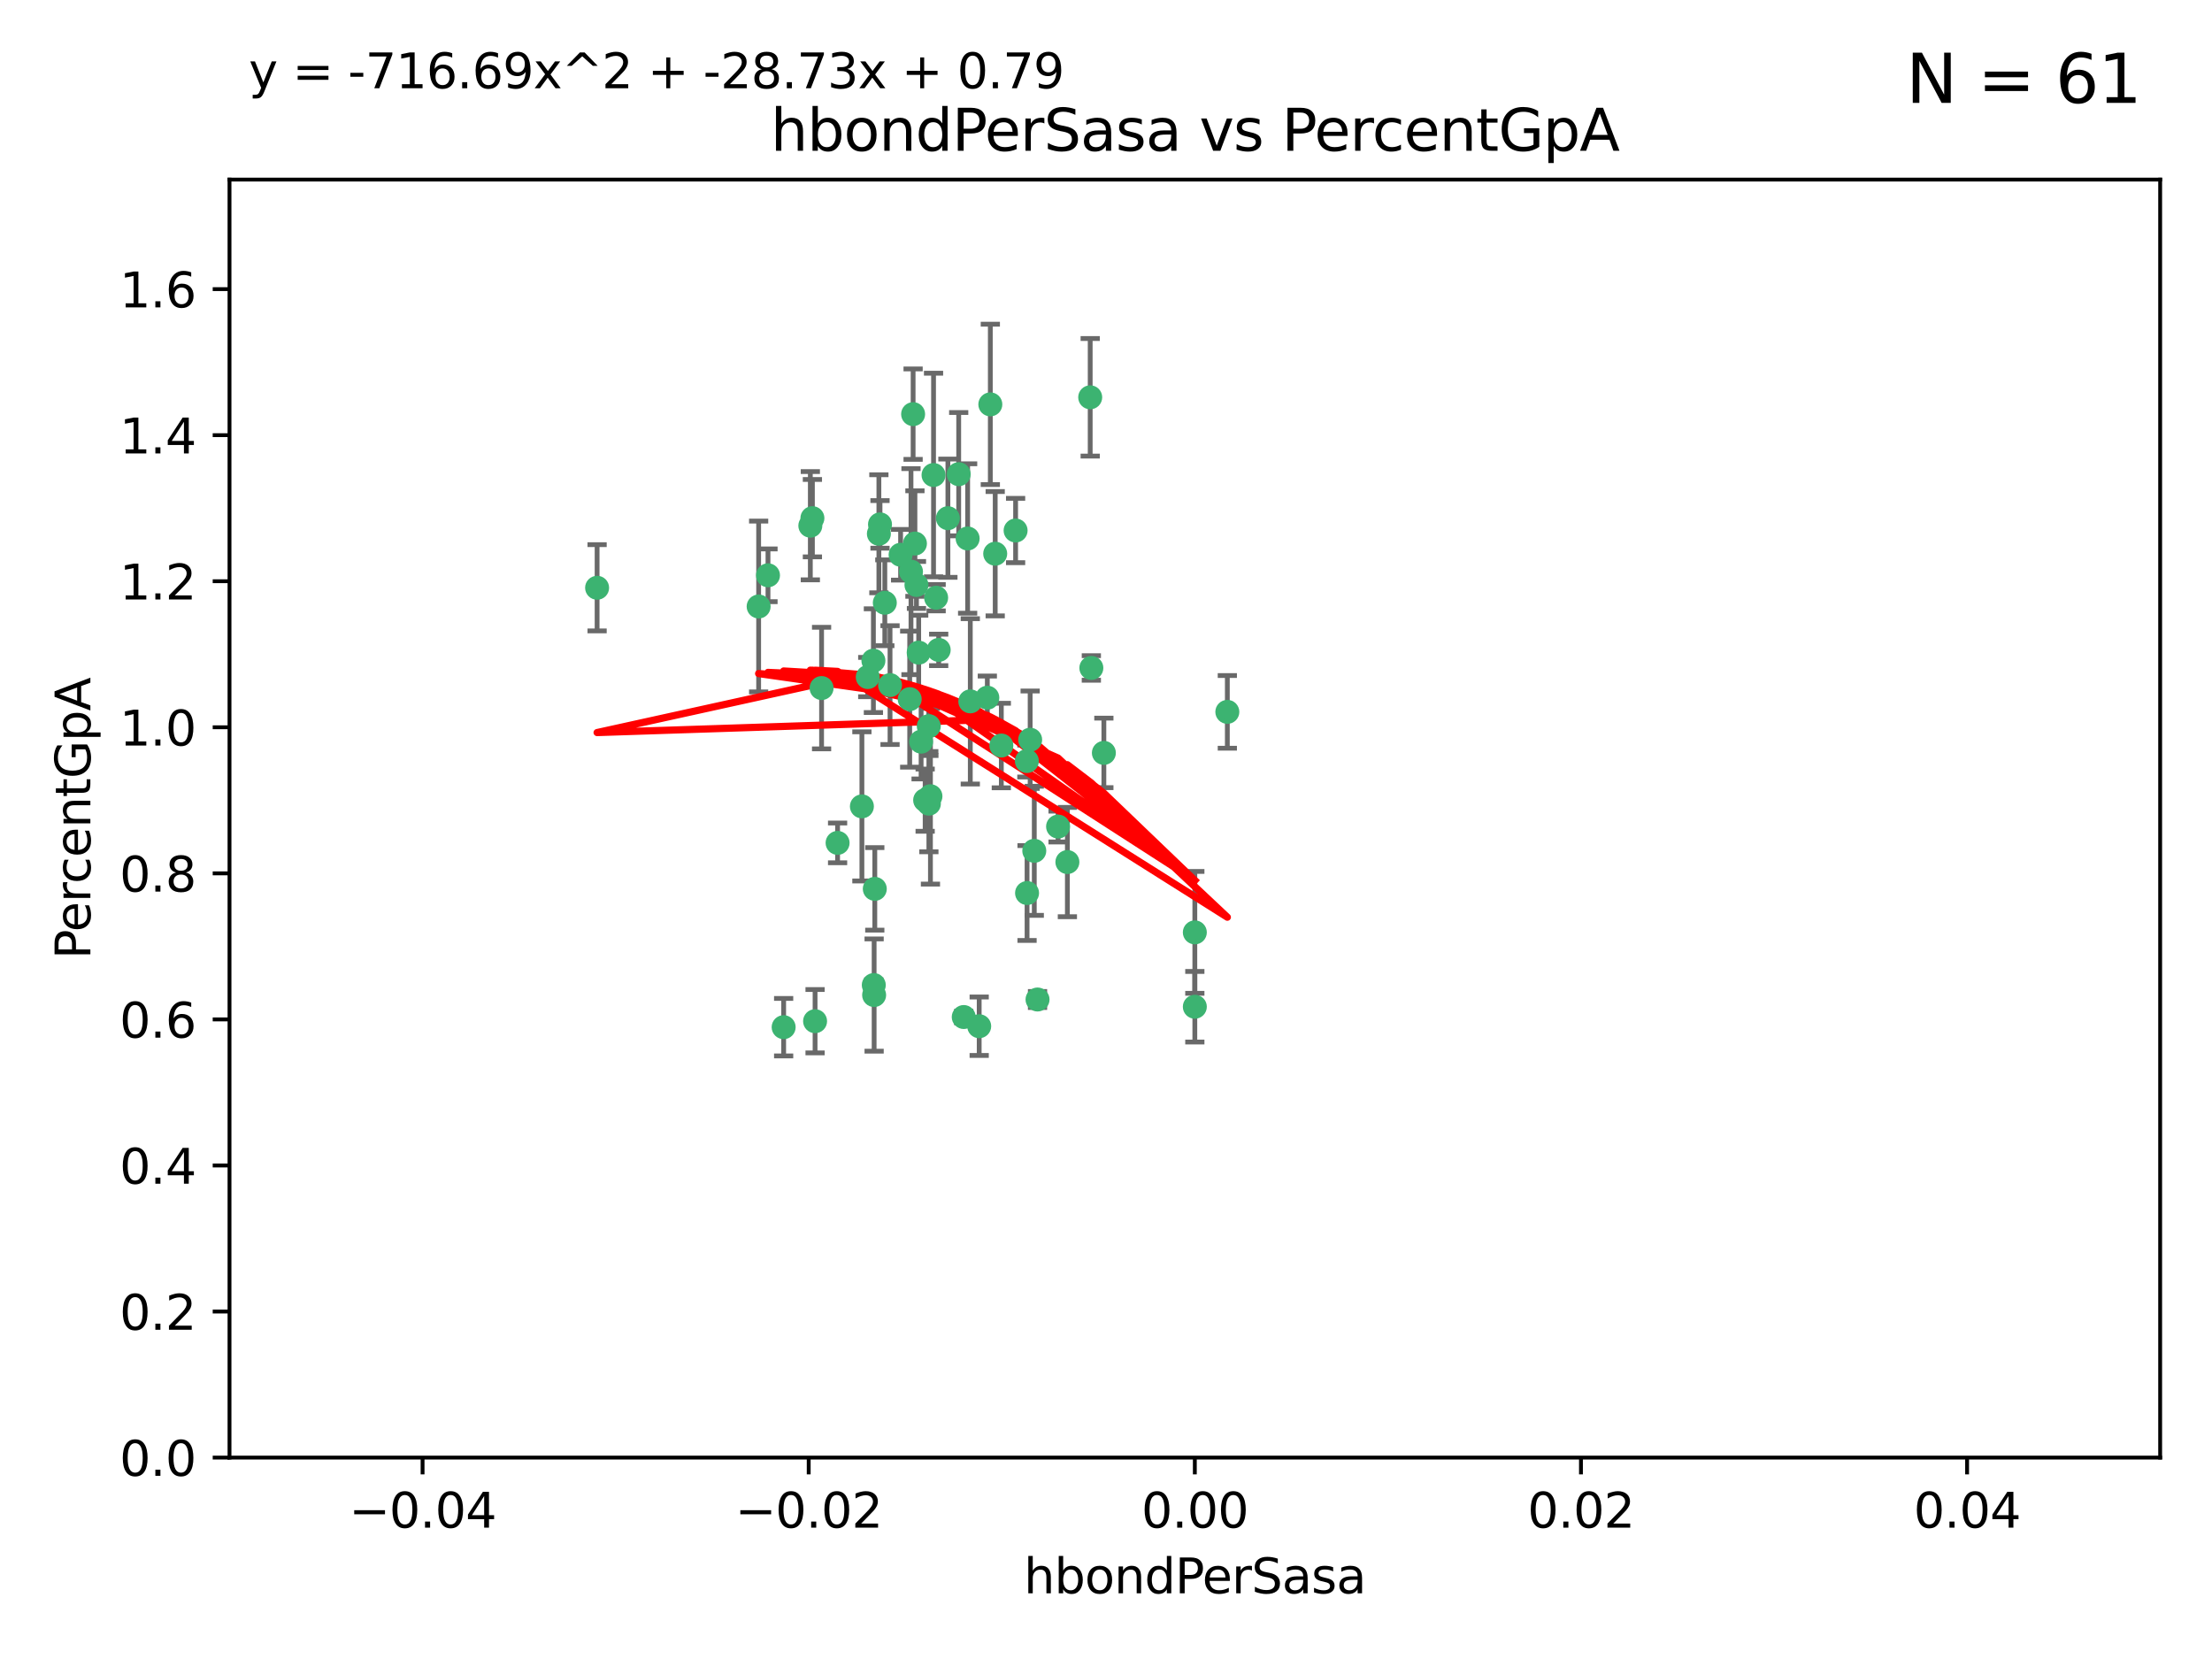 <?xml version="1.0" encoding="utf-8" standalone="no"?>
<!DOCTYPE svg PUBLIC "-//W3C//DTD SVG 1.1//EN"
  "http://www.w3.org/Graphics/SVG/1.1/DTD/svg11.dtd">
<svg xmlns:xlink="http://www.w3.org/1999/xlink" width="460.8pt" height="345.6pt" viewBox="0 0 460.8 345.6" xmlns="http://www.w3.org/2000/svg" version="1.1">
 <defs>
  <style type="text/css">*{stroke-linejoin: round; stroke-linecap: butt}</style>
 </defs>
 <g id="figure_1">
  <g id="patch_1">
   <path d="M 0 345.6 
L 460.8 345.6 
L 460.8 0 
L 0 0 
z
" style="fill: #ffffff"/>
  </g>
  <g id="axes_1">
   <g id="patch_2">
    <path d="M 47.81 303.64 
L 450 303.64 
L 450 37.411 
L 47.81 37.411 
z
" style="fill: #ffffff"/>
   </g>
   <g id="PathCollection_1">
    <defs>
     <path id="mcc46fd36fa" d="M 0 1.118 
C 0.297 1.118 0.581 1 0.791 0.791 
C 1 0.581 1.118 0.297 1.118 0 
C 1.118 -0.297 1 -0.581 0.791 -0.791 
C 0.581 -1 0.297 -1.118 0 -1.118 
C -0.297 -1.118 -0.581 -1 -0.791 -0.791 
C -1 -0.581 -1.118 -0.297 -1.118 0 
C -1.118 0.297 -1 0.581 -0.791 0.791 
C -0.581 1 -0.297 1.118 0 1.118 
z
" style="stroke: #3cb371"/>
    </defs>
    <g clip-path="url(#pcadcd0f31a)">
     <use xlink:href="#mcc46fd36fa" x="187.612" y="115.568" style="fill: #3cb371; stroke: #3cb371"/>
     <use xlink:href="#mcc46fd36fa" x="190.597" y="113.232" style="fill: #3cb371; stroke: #3cb371"/>
     <use xlink:href="#mcc46fd36fa" x="169.238" y="107.943" style="fill: #3cb371; stroke: #3cb371"/>
     <use xlink:href="#mcc46fd36fa" x="199.715" y="98.781" style="fill: #3cb371; stroke: #3cb371"/>
     <use xlink:href="#mcc46fd36fa" x="158.039" y="126.342" style="fill: #3cb371; stroke: #3cb371"/>
     <use xlink:href="#mcc46fd36fa" x="189.776" y="119.082" style="fill: #3cb371; stroke: #3cb371"/>
     <use xlink:href="#mcc46fd36fa" x="171.15" y="143.336" style="fill: #3cb371; stroke: #3cb371"/>
     <use xlink:href="#mcc46fd36fa" x="193.483" y="151.274" style="fill: #3cb371; stroke: #3cb371"/>
     <use xlink:href="#mcc46fd36fa" x="168.808" y="109.513" style="fill: #3cb371; stroke: #3cb371"/>
     <use xlink:href="#mcc46fd36fa" x="180.768" y="141.043" style="fill: #3cb371; stroke: #3cb371"/>
     <use xlink:href="#mcc46fd36fa" x="192.726" y="166.685" style="fill: #3cb371; stroke: #3cb371"/>
     <use xlink:href="#mcc46fd36fa" x="195.014" y="124.513" style="fill: #3cb371; stroke: #3cb371"/>
     <use xlink:href="#mcc46fd36fa" x="195.547" y="135.386" style="fill: #3cb371; stroke: #3cb371"/>
     <use xlink:href="#mcc46fd36fa" x="194.474" y="98.955" style="fill: #3cb371; stroke: #3cb371"/>
     <use xlink:href="#mcc46fd36fa" x="181.946" y="137.629" style="fill: #3cb371; stroke: #3cb371"/>
     <use xlink:href="#mcc46fd36fa" x="200.765" y="211.864" style="fill: #3cb371; stroke: #3cb371"/>
     <use xlink:href="#mcc46fd36fa" x="197.466" y="107.949" style="fill: #3cb371; stroke: #3cb371"/>
     <use xlink:href="#mcc46fd36fa" x="193.503" y="167.417" style="fill: #3cb371; stroke: #3cb371"/>
     <use xlink:href="#mcc46fd36fa" x="190.916" y="121.859" style="fill: #3cb371; stroke: #3cb371"/>
     <use xlink:href="#mcc46fd36fa" x="190.218" y="86.272" style="fill: #3cb371; stroke: #3cb371"/>
     <use xlink:href="#mcc46fd36fa" x="179.549" y="167.984" style="fill: #3cb371; stroke: #3cb371"/>
     <use xlink:href="#mcc46fd36fa" x="124.387" y="122.444" style="fill: #3cb371; stroke: #3cb371"/>
     <use xlink:href="#mcc46fd36fa" x="207.319" y="115.347" style="fill: #3cb371; stroke: #3cb371"/>
     <use xlink:href="#mcc46fd36fa" x="211.569" y="110.514" style="fill: #3cb371; stroke: #3cb371"/>
     <use xlink:href="#mcc46fd36fa" x="183.322" y="109.239" style="fill: #3cb371; stroke: #3cb371"/>
     <use xlink:href="#mcc46fd36fa" x="193.829" y="165.873" style="fill: #3cb371; stroke: #3cb371"/>
     <use xlink:href="#mcc46fd36fa" x="216.137" y="208.215" style="fill: #3cb371; stroke: #3cb371"/>
     <use xlink:href="#mcc46fd36fa" x="205.678" y="145.341" style="fill: #3cb371; stroke: #3cb371"/>
     <use xlink:href="#mcc46fd36fa" x="163.249" y="213.979" style="fill: #3cb371; stroke: #3cb371"/>
     <use xlink:href="#mcc46fd36fa" x="182.097" y="207.286" style="fill: #3cb371; stroke: #3cb371"/>
     <use xlink:href="#mcc46fd36fa" x="184.323" y="125.569" style="fill: #3cb371; stroke: #3cb371"/>
     <use xlink:href="#mcc46fd36fa" x="214.6" y="154.097" style="fill: #3cb371; stroke: #3cb371"/>
     <use xlink:href="#mcc46fd36fa" x="183.087" y="111.192" style="fill: #3cb371; stroke: #3cb371"/>
     <use xlink:href="#mcc46fd36fa" x="159.987" y="119.843" style="fill: #3cb371; stroke: #3cb371"/>
     <use xlink:href="#mcc46fd36fa" x="185.411" y="142.72" style="fill: #3cb371; stroke: #3cb371"/>
     <use xlink:href="#mcc46fd36fa" x="213.917" y="158.542" style="fill: #3cb371; stroke: #3cb371"/>
     <use xlink:href="#mcc46fd36fa" x="189.509" y="145.644" style="fill: #3cb371; stroke: #3cb371"/>
     <use xlink:href="#mcc46fd36fa" x="191.884" y="154.498" style="fill: #3cb371; stroke: #3cb371"/>
     <use xlink:href="#mcc46fd36fa" x="203.984" y="213.781" style="fill: #3cb371; stroke: #3cb371"/>
     <use xlink:href="#mcc46fd36fa" x="227.109" y="82.766" style="fill: #3cb371; stroke: #3cb371"/>
     <use xlink:href="#mcc46fd36fa" x="202.13" y="146.106" style="fill: #3cb371; stroke: #3cb371"/>
     <use xlink:href="#mcc46fd36fa" x="191.381" y="135.958" style="fill: #3cb371; stroke: #3cb371"/>
     <use xlink:href="#mcc46fd36fa" x="169.795" y="212.733" style="fill: #3cb371; stroke: #3cb371"/>
     <use xlink:href="#mcc46fd36fa" x="174.485" y="175.59" style="fill: #3cb371; stroke: #3cb371"/>
     <use xlink:href="#mcc46fd36fa" x="255.676" y="148.297" style="fill: #3cb371; stroke: #3cb371"/>
     <use xlink:href="#mcc46fd36fa" x="220.417" y="172.188" style="fill: #3cb371; stroke: #3cb371"/>
     <use xlink:href="#mcc46fd36fa" x="182.026" y="205.202" style="fill: #3cb371; stroke: #3cb371"/>
     <use xlink:href="#mcc46fd36fa" x="201.576" y="112.178" style="fill: #3cb371; stroke: #3cb371"/>
     <use xlink:href="#mcc46fd36fa" x="213.955" y="186.034" style="fill: #3cb371; stroke: #3cb371"/>
     <use xlink:href="#mcc46fd36fa" x="206.303" y="84.238" style="fill: #3cb371; stroke: #3cb371"/>
     <use xlink:href="#mcc46fd36fa" x="208.594" y="155.307" style="fill: #3cb371; stroke: #3cb371"/>
     <use xlink:href="#mcc46fd36fa" x="182.236" y="185.169" style="fill: #3cb371; stroke: #3cb371"/>
     <use xlink:href="#mcc46fd36fa" x="215.459" y="177.24" style="fill: #3cb371; stroke: #3cb371"/>
     <use xlink:href="#mcc46fd36fa" x="229.956" y="156.841" style="fill: #3cb371; stroke: #3cb371"/>
     <use xlink:href="#mcc46fd36fa" x="222.356" y="179.582" style="fill: #3cb371; stroke: #3cb371"/>
     <use xlink:href="#mcc46fd36fa" x="227.348" y="139.145" style="fill: #3cb371; stroke: #3cb371"/>
     <use xlink:href="#mcc46fd36fa" x="248.905" y="209.723" style="fill: #3cb371; stroke: #3cb371"/>
     <use xlink:href="#mcc46fd36fa" x="248.905" y="194.231" style="fill: #3cb371; stroke: #3cb371"/>
    </g>
   </g>
   <g id="matplotlib.axis_1">
    <g id="xtick_1">
     <g id="line2d_1">
      <defs>
       <path id="m0960d75d8b" d="M 0 0 
L 0 3.5 
" style="stroke: #000000; stroke-width: 0.8"/>
      </defs>
      <g>
       <use xlink:href="#m0960d75d8b" x="88.029" y="303.64" style="stroke: #000000; stroke-width: 0.8"/>
      </g>
     </g>
     <g id="text_1">
      <!-- −0.04 -->
      <g transform="translate(72.706 318.238)scale(0.1 -0.1)">
       <defs>
        <path id="DejaVuSans-2212" d="M 678 2272 
L 4684 2272 
L 4684 1741 
L 678 1741 
L 678 2272 
z
" transform="scale(0.016)"/>
        <path id="DejaVuSans-30" d="M 2034 4250 
Q 1547 4250 1301 3770 
Q 1056 3291 1056 2328 
Q 1056 1369 1301 889 
Q 1547 409 2034 409 
Q 2525 409 2770 889 
Q 3016 1369 3016 2328 
Q 3016 3291 2770 3770 
Q 2525 4250 2034 4250 
z
M 2034 4750 
Q 2819 4750 3233 4129 
Q 3647 3509 3647 2328 
Q 3647 1150 3233 529 
Q 2819 -91 2034 -91 
Q 1250 -91 836 529 
Q 422 1150 422 2328 
Q 422 3509 836 4129 
Q 1250 4750 2034 4750 
z
" transform="scale(0.016)"/>
        <path id="DejaVuSans-2e" d="M 684 794 
L 1344 794 
L 1344 0 
L 684 0 
L 684 794 
z
" transform="scale(0.016)"/>
        <path id="DejaVuSans-34" d="M 2419 4116 
L 825 1625 
L 2419 1625 
L 2419 4116 
z
M 2253 4666 
L 3047 4666 
L 3047 1625 
L 3713 1625 
L 3713 1100 
L 3047 1100 
L 3047 0 
L 2419 0 
L 2419 1100 
L 313 1100 
L 313 1709 
L 2253 4666 
z
" transform="scale(0.016)"/>
       </defs>
       <use xlink:href="#DejaVuSans-2212"/>
       <use xlink:href="#DejaVuSans-30" x="83.789"/>
       <use xlink:href="#DejaVuSans-2e" x="147.412"/>
       <use xlink:href="#DejaVuSans-30" x="179.199"/>
       <use xlink:href="#DejaVuSans-34" x="242.822"/>
      </g>
     </g>
    </g>
    <g id="xtick_2">
     <g id="line2d_2">
      <g>
       <use xlink:href="#m0960d75d8b" x="168.467" y="303.64" style="stroke: #000000; stroke-width: 0.8"/>
      </g>
     </g>
     <g id="text_2">
      <!-- −0.02 -->
      <g transform="translate(153.144 318.238)scale(0.1 -0.1)">
       <defs>
        <path id="DejaVuSans-32" d="M 1228 531 
L 3431 531 
L 3431 0 
L 469 0 
L 469 531 
Q 828 903 1448 1529 
Q 2069 2156 2228 2338 
Q 2531 2678 2651 2914 
Q 2772 3150 2772 3378 
Q 2772 3750 2511 3984 
Q 2250 4219 1831 4219 
Q 1534 4219 1204 4116 
Q 875 4013 500 3803 
L 500 4441 
Q 881 4594 1212 4672 
Q 1544 4750 1819 4750 
Q 2544 4750 2975 4387 
Q 3406 4025 3406 3419 
Q 3406 3131 3298 2873 
Q 3191 2616 2906 2266 
Q 2828 2175 2409 1742 
Q 1991 1309 1228 531 
z
" transform="scale(0.016)"/>
       </defs>
       <use xlink:href="#DejaVuSans-2212"/>
       <use xlink:href="#DejaVuSans-30" x="83.789"/>
       <use xlink:href="#DejaVuSans-2e" x="147.412"/>
       <use xlink:href="#DejaVuSans-30" x="179.199"/>
       <use xlink:href="#DejaVuSans-32" x="242.822"/>
      </g>
     </g>
    </g>
    <g id="xtick_3">
     <g id="line2d_3">
      <g>
       <use xlink:href="#m0960d75d8b" x="248.905" y="303.64" style="stroke: #000000; stroke-width: 0.8"/>
      </g>
     </g>
     <g id="text_3">
      <!-- 0.00 -->
      <g transform="translate(237.772 318.238)scale(0.1 -0.1)">
       <use xlink:href="#DejaVuSans-30"/>
       <use xlink:href="#DejaVuSans-2e" x="63.623"/>
       <use xlink:href="#DejaVuSans-30" x="95.41"/>
       <use xlink:href="#DejaVuSans-30" x="159.033"/>
      </g>
     </g>
    </g>
    <g id="xtick_4">
     <g id="line2d_4">
      <g>
       <use xlink:href="#m0960d75d8b" x="329.343" y="303.64" style="stroke: #000000; stroke-width: 0.8"/>
      </g>
     </g>
     <g id="text_4">
      <!-- 0.02 -->
      <g transform="translate(318.21 318.238)scale(0.1 -0.1)">
       <use xlink:href="#DejaVuSans-30"/>
       <use xlink:href="#DejaVuSans-2e" x="63.623"/>
       <use xlink:href="#DejaVuSans-30" x="95.41"/>
       <use xlink:href="#DejaVuSans-32" x="159.033"/>
      </g>
     </g>
    </g>
    <g id="xtick_5">
     <g id="line2d_5">
      <g>
       <use xlink:href="#m0960d75d8b" x="409.781" y="303.64" style="stroke: #000000; stroke-width: 0.8"/>
      </g>
     </g>
     <g id="text_5">
      <!-- 0.04 -->
      <g transform="translate(398.648 318.238)scale(0.1 -0.1)">
       <use xlink:href="#DejaVuSans-30"/>
       <use xlink:href="#DejaVuSans-2e" x="63.623"/>
       <use xlink:href="#DejaVuSans-30" x="95.41"/>
       <use xlink:href="#DejaVuSans-34" x="159.033"/>
      </g>
     </g>
    </g>
    <g id="text_6">
     <!-- hbondPerSasa -->
     <g transform="translate(213.287 331.917)scale(0.1 -0.1)">
      <defs>
       <path id="DejaVuSans-68" d="M 3513 2113 
L 3513 0 
L 2938 0 
L 2938 2094 
Q 2938 2591 2744 2837 
Q 2550 3084 2163 3084 
Q 1697 3084 1428 2787 
Q 1159 2491 1159 1978 
L 1159 0 
L 581 0 
L 581 4863 
L 1159 4863 
L 1159 2956 
Q 1366 3272 1645 3428 
Q 1925 3584 2291 3584 
Q 2894 3584 3203 3211 
Q 3513 2838 3513 2113 
z
" transform="scale(0.016)"/>
       <path id="DejaVuSans-62" d="M 3116 1747 
Q 3116 2381 2855 2742 
Q 2594 3103 2138 3103 
Q 1681 3103 1420 2742 
Q 1159 2381 1159 1747 
Q 1159 1113 1420 752 
Q 1681 391 2138 391 
Q 2594 391 2855 752 
Q 3116 1113 3116 1747 
z
M 1159 2969 
Q 1341 3281 1617 3432 
Q 1894 3584 2278 3584 
Q 2916 3584 3314 3078 
Q 3713 2572 3713 1747 
Q 3713 922 3314 415 
Q 2916 -91 2278 -91 
Q 1894 -91 1617 61 
Q 1341 213 1159 525 
L 1159 0 
L 581 0 
L 581 4863 
L 1159 4863 
L 1159 2969 
z
" transform="scale(0.016)"/>
       <path id="DejaVuSans-6f" d="M 1959 3097 
Q 1497 3097 1228 2736 
Q 959 2375 959 1747 
Q 959 1119 1226 758 
Q 1494 397 1959 397 
Q 2419 397 2687 759 
Q 2956 1122 2956 1747 
Q 2956 2369 2687 2733 
Q 2419 3097 1959 3097 
z
M 1959 3584 
Q 2709 3584 3137 3096 
Q 3566 2609 3566 1747 
Q 3566 888 3137 398 
Q 2709 -91 1959 -91 
Q 1206 -91 779 398 
Q 353 888 353 1747 
Q 353 2609 779 3096 
Q 1206 3584 1959 3584 
z
" transform="scale(0.016)"/>
       <path id="DejaVuSans-6e" d="M 3513 2113 
L 3513 0 
L 2938 0 
L 2938 2094 
Q 2938 2591 2744 2837 
Q 2550 3084 2163 3084 
Q 1697 3084 1428 2787 
Q 1159 2491 1159 1978 
L 1159 0 
L 581 0 
L 581 3500 
L 1159 3500 
L 1159 2956 
Q 1366 3272 1645 3428 
Q 1925 3584 2291 3584 
Q 2894 3584 3203 3211 
Q 3513 2838 3513 2113 
z
" transform="scale(0.016)"/>
       <path id="DejaVuSans-64" d="M 2906 2969 
L 2906 4863 
L 3481 4863 
L 3481 0 
L 2906 0 
L 2906 525 
Q 2725 213 2448 61 
Q 2172 -91 1784 -91 
Q 1150 -91 751 415 
Q 353 922 353 1747 
Q 353 2572 751 3078 
Q 1150 3584 1784 3584 
Q 2172 3584 2448 3432 
Q 2725 3281 2906 2969 
z
M 947 1747 
Q 947 1113 1208 752 
Q 1469 391 1925 391 
Q 2381 391 2643 752 
Q 2906 1113 2906 1747 
Q 2906 2381 2643 2742 
Q 2381 3103 1925 3103 
Q 1469 3103 1208 2742 
Q 947 2381 947 1747 
z
" transform="scale(0.016)"/>
       <path id="DejaVuSans-50" d="M 1259 4147 
L 1259 2394 
L 2053 2394 
Q 2494 2394 2734 2622 
Q 2975 2850 2975 3272 
Q 2975 3691 2734 3919 
Q 2494 4147 2053 4147 
L 1259 4147 
z
M 628 4666 
L 2053 4666 
Q 2838 4666 3239 4311 
Q 3641 3956 3641 3272 
Q 3641 2581 3239 2228 
Q 2838 1875 2053 1875 
L 1259 1875 
L 1259 0 
L 628 0 
L 628 4666 
z
" transform="scale(0.016)"/>
       <path id="DejaVuSans-65" d="M 3597 1894 
L 3597 1613 
L 953 1613 
Q 991 1019 1311 708 
Q 1631 397 2203 397 
Q 2534 397 2845 478 
Q 3156 559 3463 722 
L 3463 178 
Q 3153 47 2828 -22 
Q 2503 -91 2169 -91 
Q 1331 -91 842 396 
Q 353 884 353 1716 
Q 353 2575 817 3079 
Q 1281 3584 2069 3584 
Q 2775 3584 3186 3129 
Q 3597 2675 3597 1894 
z
M 3022 2063 
Q 3016 2534 2758 2815 
Q 2500 3097 2075 3097 
Q 1594 3097 1305 2825 
Q 1016 2553 972 2059 
L 3022 2063 
z
" transform="scale(0.016)"/>
       <path id="DejaVuSans-72" d="M 2631 2963 
Q 2534 3019 2420 3045 
Q 2306 3072 2169 3072 
Q 1681 3072 1420 2755 
Q 1159 2438 1159 1844 
L 1159 0 
L 581 0 
L 581 3500 
L 1159 3500 
L 1159 2956 
Q 1341 3275 1631 3429 
Q 1922 3584 2338 3584 
Q 2397 3584 2469 3576 
Q 2541 3569 2628 3553 
L 2631 2963 
z
" transform="scale(0.016)"/>
       <path id="DejaVuSans-53" d="M 3425 4513 
L 3425 3897 
Q 3066 4069 2747 4153 
Q 2428 4238 2131 4238 
Q 1616 4238 1336 4038 
Q 1056 3838 1056 3469 
Q 1056 3159 1242 3001 
Q 1428 2844 1947 2747 
L 2328 2669 
Q 3034 2534 3370 2195 
Q 3706 1856 3706 1288 
Q 3706 609 3251 259 
Q 2797 -91 1919 -91 
Q 1588 -91 1214 -16 
Q 841 59 441 206 
L 441 856 
Q 825 641 1194 531 
Q 1563 422 1919 422 
Q 2459 422 2753 634 
Q 3047 847 3047 1241 
Q 3047 1584 2836 1778 
Q 2625 1972 2144 2069 
L 1759 2144 
Q 1053 2284 737 2584 
Q 422 2884 422 3419 
Q 422 4038 858 4394 
Q 1294 4750 2059 4750 
Q 2388 4750 2728 4690 
Q 3069 4631 3425 4513 
z
" transform="scale(0.016)"/>
       <path id="DejaVuSans-61" d="M 2194 1759 
Q 1497 1759 1228 1600 
Q 959 1441 959 1056 
Q 959 750 1161 570 
Q 1363 391 1709 391 
Q 2188 391 2477 730 
Q 2766 1069 2766 1631 
L 2766 1759 
L 2194 1759 
z
M 3341 1997 
L 3341 0 
L 2766 0 
L 2766 531 
Q 2569 213 2275 61 
Q 1981 -91 1556 -91 
Q 1019 -91 701 211 
Q 384 513 384 1019 
Q 384 1609 779 1909 
Q 1175 2209 1959 2209 
L 2766 2209 
L 2766 2266 
Q 2766 2663 2505 2880 
Q 2244 3097 1772 3097 
Q 1472 3097 1187 3025 
Q 903 2953 641 2809 
L 641 3341 
Q 956 3463 1253 3523 
Q 1550 3584 1831 3584 
Q 2591 3584 2966 3190 
Q 3341 2797 3341 1997 
z
" transform="scale(0.016)"/>
       <path id="DejaVuSans-73" d="M 2834 3397 
L 2834 2853 
Q 2591 2978 2328 3040 
Q 2066 3103 1784 3103 
Q 1356 3103 1142 2972 
Q 928 2841 928 2578 
Q 928 2378 1081 2264 
Q 1234 2150 1697 2047 
L 1894 2003 
Q 2506 1872 2764 1633 
Q 3022 1394 3022 966 
Q 3022 478 2636 193 
Q 2250 -91 1575 -91 
Q 1294 -91 989 -36 
Q 684 19 347 128 
L 347 722 
Q 666 556 975 473 
Q 1284 391 1588 391 
Q 1994 391 2212 530 
Q 2431 669 2431 922 
Q 2431 1156 2273 1281 
Q 2116 1406 1581 1522 
L 1381 1569 
Q 847 1681 609 1914 
Q 372 2147 372 2553 
Q 372 3047 722 3315 
Q 1072 3584 1716 3584 
Q 2034 3584 2315 3537 
Q 2597 3491 2834 3397 
z
" transform="scale(0.016)"/>
      </defs>
      <use xlink:href="#DejaVuSans-68"/>
      <use xlink:href="#DejaVuSans-62" x="63.379"/>
      <use xlink:href="#DejaVuSans-6f" x="126.855"/>
      <use xlink:href="#DejaVuSans-6e" x="188.037"/>
      <use xlink:href="#DejaVuSans-64" x="251.416"/>
      <use xlink:href="#DejaVuSans-50" x="314.893"/>
      <use xlink:href="#DejaVuSans-65" x="371.57"/>
      <use xlink:href="#DejaVuSans-72" x="433.094"/>
      <use xlink:href="#DejaVuSans-53" x="474.207"/>
      <use xlink:href="#DejaVuSans-61" x="537.684"/>
      <use xlink:href="#DejaVuSans-73" x="598.963"/>
      <use xlink:href="#DejaVuSans-61" x="651.062"/>
     </g>
    </g>
   </g>
   <g id="matplotlib.axis_2">
    <g id="ytick_1">
     <g id="line2d_6">
      <defs>
       <path id="m73e9e8c2de" d="M 0 0 
L -3.5 0 
" style="stroke: #000000; stroke-width: 0.8"/>
      </defs>
      <g>
       <use xlink:href="#m73e9e8c2de" x="47.81" y="303.64" style="stroke: #000000; stroke-width: 0.8"/>
      </g>
     </g>
     <g id="text_7">
      <!-- 0.0 -->
      <g transform="translate(24.907 307.439)scale(0.1 -0.1)">
       <use xlink:href="#DejaVuSans-30"/>
       <use xlink:href="#DejaVuSans-2e" x="63.623"/>
       <use xlink:href="#DejaVuSans-30" x="95.41"/>
      </g>
     </g>
    </g>
    <g id="ytick_2">
     <g id="line2d_7">
      <g>
       <use xlink:href="#m73e9e8c2de" x="47.81" y="273.214" style="stroke: #000000; stroke-width: 0.8"/>
      </g>
     </g>
     <g id="text_8">
      <!-- 0.2 -->
      <g transform="translate(24.907 277.013)scale(0.1 -0.1)">
       <use xlink:href="#DejaVuSans-30"/>
       <use xlink:href="#DejaVuSans-2e" x="63.623"/>
       <use xlink:href="#DejaVuSans-32" x="95.41"/>
      </g>
     </g>
    </g>
    <g id="ytick_3">
     <g id="line2d_8">
      <g>
       <use xlink:href="#m73e9e8c2de" x="47.81" y="242.788" style="stroke: #000000; stroke-width: 0.8"/>
      </g>
     </g>
     <g id="text_9">
      <!-- 0.4 -->
      <g transform="translate(24.907 246.587)scale(0.1 -0.1)">
       <use xlink:href="#DejaVuSans-30"/>
       <use xlink:href="#DejaVuSans-2e" x="63.623"/>
       <use xlink:href="#DejaVuSans-34" x="95.41"/>
      </g>
     </g>
    </g>
    <g id="ytick_4">
     <g id="line2d_9">
      <g>
       <use xlink:href="#m73e9e8c2de" x="47.81" y="212.362" style="stroke: #000000; stroke-width: 0.8"/>
      </g>
     </g>
     <g id="text_10">
      <!-- 0.6 -->
      <g transform="translate(24.907 216.161)scale(0.1 -0.1)">
       <defs>
        <path id="DejaVuSans-36" d="M 2113 2584 
Q 1688 2584 1439 2293 
Q 1191 2003 1191 1497 
Q 1191 994 1439 701 
Q 1688 409 2113 409 
Q 2538 409 2786 701 
Q 3034 994 3034 1497 
Q 3034 2003 2786 2293 
Q 2538 2584 2113 2584 
z
M 3366 4563 
L 3366 3988 
Q 3128 4100 2886 4159 
Q 2644 4219 2406 4219 
Q 1781 4219 1451 3797 
Q 1122 3375 1075 2522 
Q 1259 2794 1537 2939 
Q 1816 3084 2150 3084 
Q 2853 3084 3261 2657 
Q 3669 2231 3669 1497 
Q 3669 778 3244 343 
Q 2819 -91 2113 -91 
Q 1303 -91 875 529 
Q 447 1150 447 2328 
Q 447 3434 972 4092 
Q 1497 4750 2381 4750 
Q 2619 4750 2861 4703 
Q 3103 4656 3366 4563 
z
" transform="scale(0.016)"/>
       </defs>
       <use xlink:href="#DejaVuSans-30"/>
       <use xlink:href="#DejaVuSans-2e" x="63.623"/>
       <use xlink:href="#DejaVuSans-36" x="95.41"/>
      </g>
     </g>
    </g>
    <g id="ytick_5">
     <g id="line2d_10">
      <g>
       <use xlink:href="#m73e9e8c2de" x="47.81" y="181.935" style="stroke: #000000; stroke-width: 0.8"/>
      </g>
     </g>
     <g id="text_11">
      <!-- 0.8 -->
      <g transform="translate(24.907 185.735)scale(0.1 -0.1)">
       <defs>
        <path id="DejaVuSans-38" d="M 2034 2216 
Q 1584 2216 1326 1975 
Q 1069 1734 1069 1313 
Q 1069 891 1326 650 
Q 1584 409 2034 409 
Q 2484 409 2743 651 
Q 3003 894 3003 1313 
Q 3003 1734 2745 1975 
Q 2488 2216 2034 2216 
z
M 1403 2484 
Q 997 2584 770 2862 
Q 544 3141 544 3541 
Q 544 4100 942 4425 
Q 1341 4750 2034 4750 
Q 2731 4750 3128 4425 
Q 3525 4100 3525 3541 
Q 3525 3141 3298 2862 
Q 3072 2584 2669 2484 
Q 3125 2378 3379 2068 
Q 3634 1759 3634 1313 
Q 3634 634 3220 271 
Q 2806 -91 2034 -91 
Q 1263 -91 848 271 
Q 434 634 434 1313 
Q 434 1759 690 2068 
Q 947 2378 1403 2484 
z
M 1172 3481 
Q 1172 3119 1398 2916 
Q 1625 2713 2034 2713 
Q 2441 2713 2670 2916 
Q 2900 3119 2900 3481 
Q 2900 3844 2670 4047 
Q 2441 4250 2034 4250 
Q 1625 4250 1398 4047 
Q 1172 3844 1172 3481 
z
" transform="scale(0.016)"/>
       </defs>
       <use xlink:href="#DejaVuSans-30"/>
       <use xlink:href="#DejaVuSans-2e" x="63.623"/>
       <use xlink:href="#DejaVuSans-38" x="95.41"/>
      </g>
     </g>
    </g>
    <g id="ytick_6">
     <g id="line2d_11">
      <g>
       <use xlink:href="#m73e9e8c2de" x="47.81" y="151.509" style="stroke: #000000; stroke-width: 0.8"/>
      </g>
     </g>
     <g id="text_12">
      <!-- 1.0 -->
      <g transform="translate(24.907 155.308)scale(0.1 -0.1)">
       <defs>
        <path id="DejaVuSans-31" d="M 794 531 
L 1825 531 
L 1825 4091 
L 703 3866 
L 703 4441 
L 1819 4666 
L 2450 4666 
L 2450 531 
L 3481 531 
L 3481 0 
L 794 0 
L 794 531 
z
" transform="scale(0.016)"/>
       </defs>
       <use xlink:href="#DejaVuSans-31"/>
       <use xlink:href="#DejaVuSans-2e" x="63.623"/>
       <use xlink:href="#DejaVuSans-30" x="95.41"/>
      </g>
     </g>
    </g>
    <g id="ytick_7">
     <g id="line2d_12">
      <g>
       <use xlink:href="#m73e9e8c2de" x="47.81" y="121.083" style="stroke: #000000; stroke-width: 0.8"/>
      </g>
     </g>
     <g id="text_13">
      <!-- 1.2 -->
      <g transform="translate(24.907 124.882)scale(0.1 -0.1)">
       <use xlink:href="#DejaVuSans-31"/>
       <use xlink:href="#DejaVuSans-2e" x="63.623"/>
       <use xlink:href="#DejaVuSans-32" x="95.41"/>
      </g>
     </g>
    </g>
    <g id="ytick_8">
     <g id="line2d_13">
      <g>
       <use xlink:href="#m73e9e8c2de" x="47.81" y="90.657" style="stroke: #000000; stroke-width: 0.8"/>
      </g>
     </g>
     <g id="text_14">
      <!-- 1.4 -->
      <g transform="translate(24.907 94.456)scale(0.1 -0.1)">
       <use xlink:href="#DejaVuSans-31"/>
       <use xlink:href="#DejaVuSans-2e" x="63.623"/>
       <use xlink:href="#DejaVuSans-34" x="95.41"/>
      </g>
     </g>
    </g>
    <g id="ytick_9">
     <g id="line2d_14">
      <g>
       <use xlink:href="#m73e9e8c2de" x="47.81" y="60.231" style="stroke: #000000; stroke-width: 0.8"/>
      </g>
     </g>
     <g id="text_15">
      <!-- 1.6 -->
      <g transform="translate(24.907 64.03)scale(0.1 -0.1)">
       <use xlink:href="#DejaVuSans-31"/>
       <use xlink:href="#DejaVuSans-2e" x="63.623"/>
       <use xlink:href="#DejaVuSans-36" x="95.41"/>
      </g>
     </g>
    </g>
    <g id="text_16">
     <!-- PercentGpA -->
     <g transform="translate(18.827 199.802)rotate(-90)scale(0.1 -0.1)">
      <defs>
       <path id="DejaVuSans-63" d="M 3122 3366 
L 3122 2828 
Q 2878 2963 2633 3030 
Q 2388 3097 2138 3097 
Q 1578 3097 1268 2742 
Q 959 2388 959 1747 
Q 959 1106 1268 751 
Q 1578 397 2138 397 
Q 2388 397 2633 464 
Q 2878 531 3122 666 
L 3122 134 
Q 2881 22 2623 -34 
Q 2366 -91 2075 -91 
Q 1284 -91 818 406 
Q 353 903 353 1747 
Q 353 2603 823 3093 
Q 1294 3584 2113 3584 
Q 2378 3584 2631 3529 
Q 2884 3475 3122 3366 
z
" transform="scale(0.016)"/>
       <path id="DejaVuSans-74" d="M 1172 4494 
L 1172 3500 
L 2356 3500 
L 2356 3053 
L 1172 3053 
L 1172 1153 
Q 1172 725 1289 603 
Q 1406 481 1766 481 
L 2356 481 
L 2356 0 
L 1766 0 
Q 1100 0 847 248 
Q 594 497 594 1153 
L 594 3053 
L 172 3053 
L 172 3500 
L 594 3500 
L 594 4494 
L 1172 4494 
z
" transform="scale(0.016)"/>
       <path id="DejaVuSans-47" d="M 3809 666 
L 3809 1919 
L 2778 1919 
L 2778 2438 
L 4434 2438 
L 4434 434 
Q 4069 175 3628 42 
Q 3188 -91 2688 -91 
Q 1594 -91 976 548 
Q 359 1188 359 2328 
Q 359 3472 976 4111 
Q 1594 4750 2688 4750 
Q 3144 4750 3555 4637 
Q 3966 4525 4313 4306 
L 4313 3634 
Q 3963 3931 3569 4081 
Q 3175 4231 2741 4231 
Q 1884 4231 1454 3753 
Q 1025 3275 1025 2328 
Q 1025 1384 1454 906 
Q 1884 428 2741 428 
Q 3075 428 3337 486 
Q 3600 544 3809 666 
z
" transform="scale(0.016)"/>
       <path id="DejaVuSans-70" d="M 1159 525 
L 1159 -1331 
L 581 -1331 
L 581 3500 
L 1159 3500 
L 1159 2969 
Q 1341 3281 1617 3432 
Q 1894 3584 2278 3584 
Q 2916 3584 3314 3078 
Q 3713 2572 3713 1747 
Q 3713 922 3314 415 
Q 2916 -91 2278 -91 
Q 1894 -91 1617 61 
Q 1341 213 1159 525 
z
M 3116 1747 
Q 3116 2381 2855 2742 
Q 2594 3103 2138 3103 
Q 1681 3103 1420 2742 
Q 1159 2381 1159 1747 
Q 1159 1113 1420 752 
Q 1681 391 2138 391 
Q 2594 391 2855 752 
Q 3116 1113 3116 1747 
z
" transform="scale(0.016)"/>
       <path id="DejaVuSans-41" d="M 2188 4044 
L 1331 1722 
L 3047 1722 
L 2188 4044 
z
M 1831 4666 
L 2547 4666 
L 4325 0 
L 3669 0 
L 3244 1197 
L 1141 1197 
L 716 0 
L 50 0 
L 1831 4666 
z
" transform="scale(0.016)"/>
      </defs>
      <use xlink:href="#DejaVuSans-50"/>
      <use xlink:href="#DejaVuSans-65" x="56.678"/>
      <use xlink:href="#DejaVuSans-72" x="118.201"/>
      <use xlink:href="#DejaVuSans-63" x="157.064"/>
      <use xlink:href="#DejaVuSans-65" x="212.045"/>
      <use xlink:href="#DejaVuSans-6e" x="273.568"/>
      <use xlink:href="#DejaVuSans-74" x="336.947"/>
      <use xlink:href="#DejaVuSans-47" x="376.156"/>
      <use xlink:href="#DejaVuSans-70" x="453.646"/>
      <use xlink:href="#DejaVuSans-41" x="517.123"/>
     </g>
    </g>
   </g>
   <g id="LineCollection_1">
    <path d="M 187.612 120.843 
L 187.612 110.292 
" clip-path="url(#pcadcd0f31a)" style="fill: none; stroke: #696969"/>
    <path d="M 190.597 124.224 
L 190.597 102.241 
" clip-path="url(#pcadcd0f31a)" style="fill: none; stroke: #696969"/>
    <path d="M 169.238 116.002 
L 169.238 99.884 
" clip-path="url(#pcadcd0f31a)" style="fill: none; stroke: #696969"/>
    <path d="M 199.715 111.622 
L 199.715 85.94 
" clip-path="url(#pcadcd0f31a)" style="fill: none; stroke: #696969"/>
    <path d="M 158.039 144.131 
L 158.039 108.553 
" clip-path="url(#pcadcd0f31a)" style="fill: none; stroke: #696969"/>
    <path d="M 189.776 140.54 
L 189.776 97.624 
" clip-path="url(#pcadcd0f31a)" style="fill: none; stroke: #696969"/>
    <path d="M 171.15 155.999 
L 171.15 130.673 
" clip-path="url(#pcadcd0f31a)" style="fill: none; stroke: #696969"/>
    <path d="M 193.483 156.555 
L 193.483 145.993 
" clip-path="url(#pcadcd0f31a)" style="fill: none; stroke: #696969"/>
    <path d="M 168.808 120.79 
L 168.808 98.237 
" clip-path="url(#pcadcd0f31a)" style="fill: none; stroke: #696969"/>
    <path d="M 180.768 145.137 
L 180.768 136.95 
" clip-path="url(#pcadcd0f31a)" style="fill: none; stroke: #696969"/>
    <path d="M 192.726 173.167 
L 192.726 160.202 
" clip-path="url(#pcadcd0f31a)" style="fill: none; stroke: #696969"/>
    <path d="M 195.014 127.259 
L 195.014 121.767 
" clip-path="url(#pcadcd0f31a)" style="fill: none; stroke: #696969"/>
    <path d="M 195.547 138.663 
L 195.547 132.109 
" clip-path="url(#pcadcd0f31a)" style="fill: none; stroke: #696969"/>
    <path d="M 194.474 120.165 
L 194.474 77.745 
" clip-path="url(#pcadcd0f31a)" style="fill: none; stroke: #696969"/>
    <path d="M 181.946 148.436 
L 181.946 126.823 
" clip-path="url(#pcadcd0f31a)" style="fill: none; stroke: #696969"/>
    <path d="M 200.765 213.072 
L 200.765 210.656 
" clip-path="url(#pcadcd0f31a)" style="fill: none; stroke: #696969"/>
    <path d="M 197.466 120.265 
L 197.466 95.634 
" clip-path="url(#pcadcd0f31a)" style="fill: none; stroke: #696969"/>
    <path d="M 193.503 177.442 
L 193.503 157.392 
" clip-path="url(#pcadcd0f31a)" style="fill: none; stroke: #696969"/>
    <path d="M 190.916 126.751 
L 190.916 116.967 
" clip-path="url(#pcadcd0f31a)" style="fill: none; stroke: #696969"/>
    <path d="M 190.218 95.691 
L 190.218 76.852 
" clip-path="url(#pcadcd0f31a)" style="fill: none; stroke: #696969"/>
    <path d="M 179.549 183.521 
L 179.549 152.447 
" clip-path="url(#pcadcd0f31a)" style="fill: none; stroke: #696969"/>
    <path d="M 124.387 131.425 
L 124.387 113.463 
" clip-path="url(#pcadcd0f31a)" style="fill: none; stroke: #696969"/>
    <path d="M 207.319 128.299 
L 207.319 102.395 
" clip-path="url(#pcadcd0f31a)" style="fill: none; stroke: #696969"/>
    <path d="M 211.569 117.217 
L 211.569 103.811 
" clip-path="url(#pcadcd0f31a)" style="fill: none; stroke: #696969"/>
    <path d="M 183.322 114.195 
L 183.322 104.283 
" clip-path="url(#pcadcd0f31a)" style="fill: none; stroke: #696969"/>
    <path d="M 193.829 184.172 
L 193.829 147.574 
" clip-path="url(#pcadcd0f31a)" style="fill: none; stroke: #696969"/>
    <path d="M 216.137 209.889 
L 216.137 206.542 
" clip-path="url(#pcadcd0f31a)" style="fill: none; stroke: #696969"/>
    <path d="M 205.678 149.851 
L 205.678 140.831 
" clip-path="url(#pcadcd0f31a)" style="fill: none; stroke: #696969"/>
    <path d="M 163.249 219.969 
L 163.249 207.99 
" clip-path="url(#pcadcd0f31a)" style="fill: none; stroke: #696969"/>
    <path d="M 182.097 218.975 
L 182.097 195.596 
" clip-path="url(#pcadcd0f31a)" style="fill: none; stroke: #696969"/>
    <path d="M 184.323 134.51 
L 184.323 116.629 
" clip-path="url(#pcadcd0f31a)" style="fill: none; stroke: #696969"/>
    <path d="M 214.6 164.246 
L 214.6 143.949 
" clip-path="url(#pcadcd0f31a)" style="fill: none; stroke: #696969"/>
    <path d="M 183.087 123.488 
L 183.087 98.897 
" clip-path="url(#pcadcd0f31a)" style="fill: none; stroke: #696969"/>
    <path d="M 159.987 125.336 
L 159.987 114.351 
" clip-path="url(#pcadcd0f31a)" style="fill: none; stroke: #696969"/>
    <path d="M 185.411 155.094 
L 185.411 130.347 
" clip-path="url(#pcadcd0f31a)" style="fill: none; stroke: #696969"/>
    <path d="M 213.917 161.867 
L 213.917 155.217 
" clip-path="url(#pcadcd0f31a)" style="fill: none; stroke: #696969"/>
    <path d="M 189.509 159.813 
L 189.509 131.474 
" clip-path="url(#pcadcd0f31a)" style="fill: none; stroke: #696969"/>
    <path d="M 191.884 162.273 
L 191.884 146.722 
" clip-path="url(#pcadcd0f31a)" style="fill: none; stroke: #696969"/>
    <path d="M 203.984 219.871 
L 203.984 207.692 
" clip-path="url(#pcadcd0f31a)" style="fill: none; stroke: #696969"/>
    <path d="M 227.109 95.013 
L 227.109 70.519 
" clip-path="url(#pcadcd0f31a)" style="fill: none; stroke: #696969"/>
    <path d="M 202.13 163.326 
L 202.13 128.886 
" clip-path="url(#pcadcd0f31a)" style="fill: none; stroke: #696969"/>
    <path d="M 191.381 143.75 
L 191.381 128.166 
" clip-path="url(#pcadcd0f31a)" style="fill: none; stroke: #696969"/>
    <path d="M 169.795 219.331 
L 169.795 206.134 
" clip-path="url(#pcadcd0f31a)" style="fill: none; stroke: #696969"/>
    <path d="M 174.485 179.727 
L 174.485 171.452 
" clip-path="url(#pcadcd0f31a)" style="fill: none; stroke: #696969"/>
    <path d="M 255.676 155.865 
L 255.676 140.729 
" clip-path="url(#pcadcd0f31a)" style="fill: none; stroke: #696969"/>
    <path d="M 220.417 175.398 
L 220.417 168.977 
" clip-path="url(#pcadcd0f31a)" style="fill: none; stroke: #696969"/>
    <path d="M 182.026 206.291 
L 182.026 204.114 
" clip-path="url(#pcadcd0f31a)" style="fill: none; stroke: #696969"/>
    <path d="M 201.576 127.743 
L 201.576 96.614 
" clip-path="url(#pcadcd0f31a)" style="fill: none; stroke: #696969"/>
    <path d="M 213.955 195.91 
L 213.955 176.158 
" clip-path="url(#pcadcd0f31a)" style="fill: none; stroke: #696969"/>
    <path d="M 206.303 100.942 
L 206.303 67.533 
" clip-path="url(#pcadcd0f31a)" style="fill: none; stroke: #696969"/>
    <path d="M 208.594 164.111 
L 208.594 146.503 
" clip-path="url(#pcadcd0f31a)" style="fill: none; stroke: #696969"/>
    <path d="M 182.236 193.766 
L 182.236 176.573 
" clip-path="url(#pcadcd0f31a)" style="fill: none; stroke: #696969"/>
    <path d="M 215.459 190.686 
L 215.459 163.794 
" clip-path="url(#pcadcd0f31a)" style="fill: none; stroke: #696969"/>
    <path d="M 229.956 164.083 
L 229.956 149.6 
" clip-path="url(#pcadcd0f31a)" style="fill: none; stroke: #696969"/>
    <path d="M 222.356 190.966 
L 222.356 168.198 
" clip-path="url(#pcadcd0f31a)" style="fill: none; stroke: #696969"/>
    <path d="M 227.348 141.705 
L 227.348 136.585 
" clip-path="url(#pcadcd0f31a)" style="fill: none; stroke: #696969"/>
    <path d="M 248.905 217.076 
L 248.905 202.37 
" clip-path="url(#pcadcd0f31a)" style="fill: none; stroke: #696969"/>
    <path d="M 248.905 206.922 
L 248.905 181.54 
" clip-path="url(#pcadcd0f31a)" style="fill: none; stroke: #696969"/>
   </g>
   <g id="line2d_15">
    <defs>
     <path id="m11423e13f4" d="M 2 0 
L -2 -0 
" style="stroke: #696969"/>
    </defs>
    <g clip-path="url(#pcadcd0f31a)">
     <use xlink:href="#m11423e13f4" x="187.612" y="120.843" style="fill: #696969; stroke: #696969"/>
     <use xlink:href="#m11423e13f4" x="190.597" y="124.224" style="fill: #696969; stroke: #696969"/>
     <use xlink:href="#m11423e13f4" x="169.238" y="116.002" style="fill: #696969; stroke: #696969"/>
     <use xlink:href="#m11423e13f4" x="199.715" y="111.622" style="fill: #696969; stroke: #696969"/>
     <use xlink:href="#m11423e13f4" x="158.039" y="144.131" style="fill: #696969; stroke: #696969"/>
     <use xlink:href="#m11423e13f4" x="189.776" y="140.54" style="fill: #696969; stroke: #696969"/>
     <use xlink:href="#m11423e13f4" x="171.15" y="155.999" style="fill: #696969; stroke: #696969"/>
     <use xlink:href="#m11423e13f4" x="193.483" y="156.555" style="fill: #696969; stroke: #696969"/>
     <use xlink:href="#m11423e13f4" x="168.808" y="120.79" style="fill: #696969; stroke: #696969"/>
     <use xlink:href="#m11423e13f4" x="180.768" y="145.137" style="fill: #696969; stroke: #696969"/>
     <use xlink:href="#m11423e13f4" x="192.726" y="173.167" style="fill: #696969; stroke: #696969"/>
     <use xlink:href="#m11423e13f4" x="195.014" y="127.259" style="fill: #696969; stroke: #696969"/>
     <use xlink:href="#m11423e13f4" x="195.547" y="138.663" style="fill: #696969; stroke: #696969"/>
     <use xlink:href="#m11423e13f4" x="194.474" y="120.165" style="fill: #696969; stroke: #696969"/>
     <use xlink:href="#m11423e13f4" x="181.946" y="148.436" style="fill: #696969; stroke: #696969"/>
     <use xlink:href="#m11423e13f4" x="200.765" y="213.072" style="fill: #696969; stroke: #696969"/>
     <use xlink:href="#m11423e13f4" x="197.466" y="120.265" style="fill: #696969; stroke: #696969"/>
     <use xlink:href="#m11423e13f4" x="193.503" y="177.442" style="fill: #696969; stroke: #696969"/>
     <use xlink:href="#m11423e13f4" x="190.916" y="126.751" style="fill: #696969; stroke: #696969"/>
     <use xlink:href="#m11423e13f4" x="190.218" y="95.691" style="fill: #696969; stroke: #696969"/>
     <use xlink:href="#m11423e13f4" x="179.549" y="183.521" style="fill: #696969; stroke: #696969"/>
     <use xlink:href="#m11423e13f4" x="124.387" y="131.425" style="fill: #696969; stroke: #696969"/>
     <use xlink:href="#m11423e13f4" x="207.319" y="128.299" style="fill: #696969; stroke: #696969"/>
     <use xlink:href="#m11423e13f4" x="211.569" y="117.217" style="fill: #696969; stroke: #696969"/>
     <use xlink:href="#m11423e13f4" x="183.322" y="114.195" style="fill: #696969; stroke: #696969"/>
     <use xlink:href="#m11423e13f4" x="193.829" y="184.172" style="fill: #696969; stroke: #696969"/>
     <use xlink:href="#m11423e13f4" x="216.137" y="209.889" style="fill: #696969; stroke: #696969"/>
     <use xlink:href="#m11423e13f4" x="205.678" y="149.851" style="fill: #696969; stroke: #696969"/>
     <use xlink:href="#m11423e13f4" x="163.249" y="219.969" style="fill: #696969; stroke: #696969"/>
     <use xlink:href="#m11423e13f4" x="182.097" y="218.975" style="fill: #696969; stroke: #696969"/>
     <use xlink:href="#m11423e13f4" x="184.323" y="134.51" style="fill: #696969; stroke: #696969"/>
     <use xlink:href="#m11423e13f4" x="214.6" y="164.246" style="fill: #696969; stroke: #696969"/>
     <use xlink:href="#m11423e13f4" x="183.087" y="123.488" style="fill: #696969; stroke: #696969"/>
     <use xlink:href="#m11423e13f4" x="159.987" y="125.336" style="fill: #696969; stroke: #696969"/>
     <use xlink:href="#m11423e13f4" x="185.411" y="155.094" style="fill: #696969; stroke: #696969"/>
     <use xlink:href="#m11423e13f4" x="213.917" y="161.867" style="fill: #696969; stroke: #696969"/>
     <use xlink:href="#m11423e13f4" x="189.509" y="159.813" style="fill: #696969; stroke: #696969"/>
     <use xlink:href="#m11423e13f4" x="191.884" y="162.273" style="fill: #696969; stroke: #696969"/>
     <use xlink:href="#m11423e13f4" x="203.984" y="219.871" style="fill: #696969; stroke: #696969"/>
     <use xlink:href="#m11423e13f4" x="227.109" y="95.013" style="fill: #696969; stroke: #696969"/>
     <use xlink:href="#m11423e13f4" x="202.13" y="163.326" style="fill: #696969; stroke: #696969"/>
     <use xlink:href="#m11423e13f4" x="191.381" y="143.75" style="fill: #696969; stroke: #696969"/>
     <use xlink:href="#m11423e13f4" x="169.795" y="219.331" style="fill: #696969; stroke: #696969"/>
     <use xlink:href="#m11423e13f4" x="174.485" y="179.727" style="fill: #696969; stroke: #696969"/>
     <use xlink:href="#m11423e13f4" x="255.676" y="155.865" style="fill: #696969; stroke: #696969"/>
     <use xlink:href="#m11423e13f4" x="220.417" y="175.398" style="fill: #696969; stroke: #696969"/>
     <use xlink:href="#m11423e13f4" x="182.026" y="206.291" style="fill: #696969; stroke: #696969"/>
     <use xlink:href="#m11423e13f4" x="201.576" y="127.743" style="fill: #696969; stroke: #696969"/>
     <use xlink:href="#m11423e13f4" x="213.955" y="195.91" style="fill: #696969; stroke: #696969"/>
     <use xlink:href="#m11423e13f4" x="206.303" y="100.942" style="fill: #696969; stroke: #696969"/>
     <use xlink:href="#m11423e13f4" x="208.594" y="164.111" style="fill: #696969; stroke: #696969"/>
     <use xlink:href="#m11423e13f4" x="182.236" y="193.766" style="fill: #696969; stroke: #696969"/>
     <use xlink:href="#m11423e13f4" x="215.459" y="190.686" style="fill: #696969; stroke: #696969"/>
     <use xlink:href="#m11423e13f4" x="229.956" y="164.083" style="fill: #696969; stroke: #696969"/>
     <use xlink:href="#m11423e13f4" x="222.356" y="190.966" style="fill: #696969; stroke: #696969"/>
     <use xlink:href="#m11423e13f4" x="227.348" y="141.705" style="fill: #696969; stroke: #696969"/>
     <use xlink:href="#m11423e13f4" x="248.905" y="217.076" style="fill: #696969; stroke: #696969"/>
     <use xlink:href="#m11423e13f4" x="248.905" y="206.922" style="fill: #696969; stroke: #696969"/>
    </g>
   </g>
   <g id="line2d_16">
    <g clip-path="url(#pcadcd0f31a)">
     <use xlink:href="#m11423e13f4" x="187.612" y="110.292" style="fill: #696969; stroke: #696969"/>
     <use xlink:href="#m11423e13f4" x="190.597" y="102.241" style="fill: #696969; stroke: #696969"/>
     <use xlink:href="#m11423e13f4" x="169.238" y="99.884" style="fill: #696969; stroke: #696969"/>
     <use xlink:href="#m11423e13f4" x="199.715" y="85.94" style="fill: #696969; stroke: #696969"/>
     <use xlink:href="#m11423e13f4" x="158.039" y="108.553" style="fill: #696969; stroke: #696969"/>
     <use xlink:href="#m11423e13f4" x="189.776" y="97.624" style="fill: #696969; stroke: #696969"/>
     <use xlink:href="#m11423e13f4" x="171.15" y="130.673" style="fill: #696969; stroke: #696969"/>
     <use xlink:href="#m11423e13f4" x="193.483" y="145.993" style="fill: #696969; stroke: #696969"/>
     <use xlink:href="#m11423e13f4" x="168.808" y="98.237" style="fill: #696969; stroke: #696969"/>
     <use xlink:href="#m11423e13f4" x="180.768" y="136.95" style="fill: #696969; stroke: #696969"/>
     <use xlink:href="#m11423e13f4" x="192.726" y="160.202" style="fill: #696969; stroke: #696969"/>
     <use xlink:href="#m11423e13f4" x="195.014" y="121.767" style="fill: #696969; stroke: #696969"/>
     <use xlink:href="#m11423e13f4" x="195.547" y="132.109" style="fill: #696969; stroke: #696969"/>
     <use xlink:href="#m11423e13f4" x="194.474" y="77.745" style="fill: #696969; stroke: #696969"/>
     <use xlink:href="#m11423e13f4" x="181.946" y="126.823" style="fill: #696969; stroke: #696969"/>
     <use xlink:href="#m11423e13f4" x="200.765" y="210.656" style="fill: #696969; stroke: #696969"/>
     <use xlink:href="#m11423e13f4" x="197.466" y="95.634" style="fill: #696969; stroke: #696969"/>
     <use xlink:href="#m11423e13f4" x="193.503" y="157.392" style="fill: #696969; stroke: #696969"/>
     <use xlink:href="#m11423e13f4" x="190.916" y="116.967" style="fill: #696969; stroke: #696969"/>
     <use xlink:href="#m11423e13f4" x="190.218" y="76.852" style="fill: #696969; stroke: #696969"/>
     <use xlink:href="#m11423e13f4" x="179.549" y="152.447" style="fill: #696969; stroke: #696969"/>
     <use xlink:href="#m11423e13f4" x="124.387" y="113.463" style="fill: #696969; stroke: #696969"/>
     <use xlink:href="#m11423e13f4" x="207.319" y="102.395" style="fill: #696969; stroke: #696969"/>
     <use xlink:href="#m11423e13f4" x="211.569" y="103.811" style="fill: #696969; stroke: #696969"/>
     <use xlink:href="#m11423e13f4" x="183.322" y="104.283" style="fill: #696969; stroke: #696969"/>
     <use xlink:href="#m11423e13f4" x="193.829" y="147.574" style="fill: #696969; stroke: #696969"/>
     <use xlink:href="#m11423e13f4" x="216.137" y="206.542" style="fill: #696969; stroke: #696969"/>
     <use xlink:href="#m11423e13f4" x="205.678" y="140.831" style="fill: #696969; stroke: #696969"/>
     <use xlink:href="#m11423e13f4" x="163.249" y="207.99" style="fill: #696969; stroke: #696969"/>
     <use xlink:href="#m11423e13f4" x="182.097" y="195.596" style="fill: #696969; stroke: #696969"/>
     <use xlink:href="#m11423e13f4" x="184.323" y="116.629" style="fill: #696969; stroke: #696969"/>
     <use xlink:href="#m11423e13f4" x="214.6" y="143.949" style="fill: #696969; stroke: #696969"/>
     <use xlink:href="#m11423e13f4" x="183.087" y="98.897" style="fill: #696969; stroke: #696969"/>
     <use xlink:href="#m11423e13f4" x="159.987" y="114.351" style="fill: #696969; stroke: #696969"/>
     <use xlink:href="#m11423e13f4" x="185.411" y="130.347" style="fill: #696969; stroke: #696969"/>
     <use xlink:href="#m11423e13f4" x="213.917" y="155.217" style="fill: #696969; stroke: #696969"/>
     <use xlink:href="#m11423e13f4" x="189.509" y="131.474" style="fill: #696969; stroke: #696969"/>
     <use xlink:href="#m11423e13f4" x="191.884" y="146.722" style="fill: #696969; stroke: #696969"/>
     <use xlink:href="#m11423e13f4" x="203.984" y="207.692" style="fill: #696969; stroke: #696969"/>
     <use xlink:href="#m11423e13f4" x="227.109" y="70.519" style="fill: #696969; stroke: #696969"/>
     <use xlink:href="#m11423e13f4" x="202.13" y="128.886" style="fill: #696969; stroke: #696969"/>
     <use xlink:href="#m11423e13f4" x="191.381" y="128.166" style="fill: #696969; stroke: #696969"/>
     <use xlink:href="#m11423e13f4" x="169.795" y="206.134" style="fill: #696969; stroke: #696969"/>
     <use xlink:href="#m11423e13f4" x="174.485" y="171.452" style="fill: #696969; stroke: #696969"/>
     <use xlink:href="#m11423e13f4" x="255.676" y="140.729" style="fill: #696969; stroke: #696969"/>
     <use xlink:href="#m11423e13f4" x="220.417" y="168.977" style="fill: #696969; stroke: #696969"/>
     <use xlink:href="#m11423e13f4" x="182.026" y="204.114" style="fill: #696969; stroke: #696969"/>
     <use xlink:href="#m11423e13f4" x="201.576" y="96.614" style="fill: #696969; stroke: #696969"/>
     <use xlink:href="#m11423e13f4" x="213.955" y="176.158" style="fill: #696969; stroke: #696969"/>
     <use xlink:href="#m11423e13f4" x="206.303" y="67.533" style="fill: #696969; stroke: #696969"/>
     <use xlink:href="#m11423e13f4" x="208.594" y="146.503" style="fill: #696969; stroke: #696969"/>
     <use xlink:href="#m11423e13f4" x="182.236" y="176.573" style="fill: #696969; stroke: #696969"/>
     <use xlink:href="#m11423e13f4" x="215.459" y="163.794" style="fill: #696969; stroke: #696969"/>
     <use xlink:href="#m11423e13f4" x="229.956" y="149.6" style="fill: #696969; stroke: #696969"/>
     <use xlink:href="#m11423e13f4" x="222.356" y="168.198" style="fill: #696969; stroke: #696969"/>
     <use xlink:href="#m11423e13f4" x="227.348" y="136.585" style="fill: #696969; stroke: #696969"/>
     <use xlink:href="#m11423e13f4" x="248.905" y="202.37" style="fill: #696969; stroke: #696969"/>
     <use xlink:href="#m11423e13f4" x="248.905" y="181.54" style="fill: #696969; stroke: #696969"/>
    </g>
   </g>
   <g id="line2d_17">
    <path d="M 187.612 142.121 
L 190.597 142.959 
L 169.238 139.613 
L 199.715 146.259 
L 158.039 140.317 
L 189.776 142.716 
L 171.15 139.662 
L 193.483 143.882 
L 168.808 139.609 
L 180.768 140.655 
L 192.726 143.629 
L 195.014 144.418 
L 195.547 144.611 
L 194.474 144.225 
L 181.946 140.863 
L 200.765 146.712 
L 197.466 145.341 
L 193.503 143.889 
L 190.916 143.055 
L 190.218 142.845 
L 179.549 140.46 
L 124.387 152.605 
L 207.319 149.869 
L 211.569 152.227 
L 248.905 183.401 
L 183.322 141.128 
L 193.829 144.001 
L 216.137 155.032 
L 205.678 149.025 
L 163.249 139.779 
L 182.097 140.89 
L 184.323 141.338 
L 214.6 154.057 
L 183.087 141.081 
L 159.987 140.073 
L 185.411 141.581 
L 213.917 153.634 
L 189.509 142.639 
L 191.884 143.356 
L 248.905 183.401 
L 203.984 148.19 
L 227.109 162.919 
L 202.13 147.322 
L 191.381 143.198 
L 169.795 139.622 
L 174.485 139.865 
L 255.676 191.068 
L 220.417 157.916 
L 182.026 140.877 
L 201.576 147.071 
L 213.955 153.657 
L 206.303 149.342 
L 208.594 150.551 
L 182.236 140.916 
L 215.459 154.598 
L 248.905 183.401 
L 229.956 165.231 
L 222.356 159.303 
L 227.348 163.109 
L 248.905 183.401 
L 248.905 183.401 
" clip-path="url(#pcadcd0f31a)" style="fill: none; stroke: #ff0000; stroke-width: 1.5; stroke-linecap: square"/>
   </g>
   <g id="line2d_18">
    <defs>
     <path id="m0a77d80993" d="M 0 2 
C 0.53 2 1.039 1.789 1.414 1.414 
C 1.789 1.039 2 0.53 2 0 
C 2 -0.53 1.789 -1.039 1.414 -1.414 
C 1.039 -1.789 0.53 -2 0 -2 
C -0.53 -2 -1.039 -1.789 -1.414 -1.414 
C -1.789 -1.039 -2 -0.53 -2 0 
C -2 0.53 -1.789 1.039 -1.414 1.414 
C -1.039 1.789 -0.53 2 0 2 
z
" style="stroke: #3cb371"/>
    </defs>
    <g clip-path="url(#pcadcd0f31a)">
     <use xlink:href="#m0a77d80993" x="187.612" y="115.568" style="fill: #3cb371; stroke: #3cb371"/>
     <use xlink:href="#m0a77d80993" x="190.597" y="113.232" style="fill: #3cb371; stroke: #3cb371"/>
     <use xlink:href="#m0a77d80993" x="169.238" y="107.943" style="fill: #3cb371; stroke: #3cb371"/>
     <use xlink:href="#m0a77d80993" x="199.715" y="98.781" style="fill: #3cb371; stroke: #3cb371"/>
     <use xlink:href="#m0a77d80993" x="158.039" y="126.342" style="fill: #3cb371; stroke: #3cb371"/>
     <use xlink:href="#m0a77d80993" x="189.776" y="119.082" style="fill: #3cb371; stroke: #3cb371"/>
     <use xlink:href="#m0a77d80993" x="171.15" y="143.336" style="fill: #3cb371; stroke: #3cb371"/>
     <use xlink:href="#m0a77d80993" x="193.483" y="151.274" style="fill: #3cb371; stroke: #3cb371"/>
     <use xlink:href="#m0a77d80993" x="168.808" y="109.513" style="fill: #3cb371; stroke: #3cb371"/>
     <use xlink:href="#m0a77d80993" x="180.768" y="141.043" style="fill: #3cb371; stroke: #3cb371"/>
     <use xlink:href="#m0a77d80993" x="192.726" y="166.685" style="fill: #3cb371; stroke: #3cb371"/>
     <use xlink:href="#m0a77d80993" x="195.014" y="124.513" style="fill: #3cb371; stroke: #3cb371"/>
     <use xlink:href="#m0a77d80993" x="195.547" y="135.386" style="fill: #3cb371; stroke: #3cb371"/>
     <use xlink:href="#m0a77d80993" x="194.474" y="98.955" style="fill: #3cb371; stroke: #3cb371"/>
     <use xlink:href="#m0a77d80993" x="181.946" y="137.629" style="fill: #3cb371; stroke: #3cb371"/>
     <use xlink:href="#m0a77d80993" x="200.765" y="211.864" style="fill: #3cb371; stroke: #3cb371"/>
     <use xlink:href="#m0a77d80993" x="197.466" y="107.949" style="fill: #3cb371; stroke: #3cb371"/>
     <use xlink:href="#m0a77d80993" x="193.503" y="167.417" style="fill: #3cb371; stroke: #3cb371"/>
     <use xlink:href="#m0a77d80993" x="190.916" y="121.859" style="fill: #3cb371; stroke: #3cb371"/>
     <use xlink:href="#m0a77d80993" x="190.218" y="86.272" style="fill: #3cb371; stroke: #3cb371"/>
     <use xlink:href="#m0a77d80993" x="179.549" y="167.984" style="fill: #3cb371; stroke: #3cb371"/>
     <use xlink:href="#m0a77d80993" x="124.387" y="122.444" style="fill: #3cb371; stroke: #3cb371"/>
     <use xlink:href="#m0a77d80993" x="207.319" y="115.347" style="fill: #3cb371; stroke: #3cb371"/>
     <use xlink:href="#m0a77d80993" x="211.569" y="110.514" style="fill: #3cb371; stroke: #3cb371"/>
     <use xlink:href="#m0a77d80993" x="183.322" y="109.239" style="fill: #3cb371; stroke: #3cb371"/>
     <use xlink:href="#m0a77d80993" x="193.829" y="165.873" style="fill: #3cb371; stroke: #3cb371"/>
     <use xlink:href="#m0a77d80993" x="216.137" y="208.215" style="fill: #3cb371; stroke: #3cb371"/>
     <use xlink:href="#m0a77d80993" x="205.678" y="145.341" style="fill: #3cb371; stroke: #3cb371"/>
     <use xlink:href="#m0a77d80993" x="163.249" y="213.979" style="fill: #3cb371; stroke: #3cb371"/>
     <use xlink:href="#m0a77d80993" x="182.097" y="207.286" style="fill: #3cb371; stroke: #3cb371"/>
     <use xlink:href="#m0a77d80993" x="184.323" y="125.569" style="fill: #3cb371; stroke: #3cb371"/>
     <use xlink:href="#m0a77d80993" x="214.6" y="154.097" style="fill: #3cb371; stroke: #3cb371"/>
     <use xlink:href="#m0a77d80993" x="183.087" y="111.192" style="fill: #3cb371; stroke: #3cb371"/>
     <use xlink:href="#m0a77d80993" x="159.987" y="119.843" style="fill: #3cb371; stroke: #3cb371"/>
     <use xlink:href="#m0a77d80993" x="185.411" y="142.72" style="fill: #3cb371; stroke: #3cb371"/>
     <use xlink:href="#m0a77d80993" x="213.917" y="158.542" style="fill: #3cb371; stroke: #3cb371"/>
     <use xlink:href="#m0a77d80993" x="189.509" y="145.644" style="fill: #3cb371; stroke: #3cb371"/>
     <use xlink:href="#m0a77d80993" x="191.884" y="154.498" style="fill: #3cb371; stroke: #3cb371"/>
     <use xlink:href="#m0a77d80993" x="203.984" y="213.781" style="fill: #3cb371; stroke: #3cb371"/>
     <use xlink:href="#m0a77d80993" x="227.109" y="82.766" style="fill: #3cb371; stroke: #3cb371"/>
     <use xlink:href="#m0a77d80993" x="202.13" y="146.106" style="fill: #3cb371; stroke: #3cb371"/>
     <use xlink:href="#m0a77d80993" x="191.381" y="135.958" style="fill: #3cb371; stroke: #3cb371"/>
     <use xlink:href="#m0a77d80993" x="169.795" y="212.733" style="fill: #3cb371; stroke: #3cb371"/>
     <use xlink:href="#m0a77d80993" x="174.485" y="175.59" style="fill: #3cb371; stroke: #3cb371"/>
     <use xlink:href="#m0a77d80993" x="255.676" y="148.297" style="fill: #3cb371; stroke: #3cb371"/>
     <use xlink:href="#m0a77d80993" x="220.417" y="172.188" style="fill: #3cb371; stroke: #3cb371"/>
     <use xlink:href="#m0a77d80993" x="182.026" y="205.202" style="fill: #3cb371; stroke: #3cb371"/>
     <use xlink:href="#m0a77d80993" x="201.576" y="112.178" style="fill: #3cb371; stroke: #3cb371"/>
     <use xlink:href="#m0a77d80993" x="213.955" y="186.034" style="fill: #3cb371; stroke: #3cb371"/>
     <use xlink:href="#m0a77d80993" x="206.303" y="84.238" style="fill: #3cb371; stroke: #3cb371"/>
     <use xlink:href="#m0a77d80993" x="208.594" y="155.307" style="fill: #3cb371; stroke: #3cb371"/>
     <use xlink:href="#m0a77d80993" x="182.236" y="185.169" style="fill: #3cb371; stroke: #3cb371"/>
     <use xlink:href="#m0a77d80993" x="215.459" y="177.24" style="fill: #3cb371; stroke: #3cb371"/>
     <use xlink:href="#m0a77d80993" x="229.956" y="156.841" style="fill: #3cb371; stroke: #3cb371"/>
     <use xlink:href="#m0a77d80993" x="222.356" y="179.582" style="fill: #3cb371; stroke: #3cb371"/>
     <use xlink:href="#m0a77d80993" x="227.348" y="139.145" style="fill: #3cb371; stroke: #3cb371"/>
     <use xlink:href="#m0a77d80993" x="248.905" y="209.723" style="fill: #3cb371; stroke: #3cb371"/>
     <use xlink:href="#m0a77d80993" x="248.905" y="194.231" style="fill: #3cb371; stroke: #3cb371"/>
    </g>
   </g>
   <g id="patch_3">
    <path d="M 47.81 303.64 
L 47.81 37.411 
" style="fill: none; stroke: #000000; stroke-width: 0.8; stroke-linejoin: miter; stroke-linecap: square"/>
   </g>
   <g id="patch_4">
    <path d="M 450 303.64 
L 450 37.411 
" style="fill: none; stroke: #000000; stroke-width: 0.8; stroke-linejoin: miter; stroke-linecap: square"/>
   </g>
   <g id="patch_5">
    <path d="M 47.81 303.64 
L 450 303.64 
" style="fill: none; stroke: #000000; stroke-width: 0.8; stroke-linejoin: miter; stroke-linecap: square"/>
   </g>
   <g id="patch_6">
    <path d="M 47.81 37.411 
L 450 37.411 
" style="fill: none; stroke: #000000; stroke-width: 0.8; stroke-linejoin: miter; stroke-linecap: square"/>
   </g>
   <g id="text_17">
    <!-- N = 61 -->
    <g transform="translate(397.059 21.426)scale(0.14 -0.14)">
     <defs>
      <path id="DejaVuSans-4e" d="M 628 4666 
L 1478 4666 
L 3547 763 
L 3547 4666 
L 4159 4666 
L 4159 0 
L 3309 0 
L 1241 3903 
L 1241 0 
L 628 0 
L 628 4666 
z
" transform="scale(0.016)"/>
      <path id="DejaVuSans-20" transform="scale(0.016)"/>
      <path id="DejaVuSans-3d" d="M 678 2906 
L 4684 2906 
L 4684 2381 
L 678 2381 
L 678 2906 
z
M 678 1631 
L 4684 1631 
L 4684 1100 
L 678 1100 
L 678 1631 
z
" transform="scale(0.016)"/>
     </defs>
     <use xlink:href="#DejaVuSans-4e"/>
     <use xlink:href="#DejaVuSans-20" x="74.805"/>
     <use xlink:href="#DejaVuSans-3d" x="106.592"/>
     <use xlink:href="#DejaVuSans-20" x="190.381"/>
     <use xlink:href="#DejaVuSans-36" x="222.168"/>
     <use xlink:href="#DejaVuSans-31" x="285.791"/>
    </g>
   </g>
   <g id="text_18">
    <!-- y = -716.69x^2 + -28.73x + 0.79 -->
    <g transform="translate(51.832 18.387)scale(0.1 -0.1)">
     <defs>
      <path id="DejaVuSans-79" d="M 2059 -325 
Q 1816 -950 1584 -1140 
Q 1353 -1331 966 -1331 
L 506 -1331 
L 506 -850 
L 844 -850 
Q 1081 -850 1212 -737 
Q 1344 -625 1503 -206 
L 1606 56 
L 191 3500 
L 800 3500 
L 1894 763 
L 2988 3500 
L 3597 3500 
L 2059 -325 
z
" transform="scale(0.016)"/>
      <path id="DejaVuSans-2d" d="M 313 2009 
L 1997 2009 
L 1997 1497 
L 313 1497 
L 313 2009 
z
" transform="scale(0.016)"/>
      <path id="DejaVuSans-37" d="M 525 4666 
L 3525 4666 
L 3525 4397 
L 1831 0 
L 1172 0 
L 2766 4134 
L 525 4134 
L 525 4666 
z
" transform="scale(0.016)"/>
      <path id="DejaVuSans-39" d="M 703 97 
L 703 672 
Q 941 559 1184 500 
Q 1428 441 1663 441 
Q 2288 441 2617 861 
Q 2947 1281 2994 2138 
Q 2813 1869 2534 1725 
Q 2256 1581 1919 1581 
Q 1219 1581 811 2004 
Q 403 2428 403 3163 
Q 403 3881 828 4315 
Q 1253 4750 1959 4750 
Q 2769 4750 3195 4129 
Q 3622 3509 3622 2328 
Q 3622 1225 3098 567 
Q 2575 -91 1691 -91 
Q 1453 -91 1209 -44 
Q 966 3 703 97 
z
M 1959 2075 
Q 2384 2075 2632 2365 
Q 2881 2656 2881 3163 
Q 2881 3666 2632 3958 
Q 2384 4250 1959 4250 
Q 1534 4250 1286 3958 
Q 1038 3666 1038 3163 
Q 1038 2656 1286 2365 
Q 1534 2075 1959 2075 
z
" transform="scale(0.016)"/>
      <path id="DejaVuSans-78" d="M 3513 3500 
L 2247 1797 
L 3578 0 
L 2900 0 
L 1881 1375 
L 863 0 
L 184 0 
L 1544 1831 
L 300 3500 
L 978 3500 
L 1906 2253 
L 2834 3500 
L 3513 3500 
z
" transform="scale(0.016)"/>
      <path id="DejaVuSans-5e" d="M 2988 4666 
L 4684 2925 
L 4056 2925 
L 2681 4159 
L 1306 2925 
L 678 2925 
L 2375 4666 
L 2988 4666 
z
" transform="scale(0.016)"/>
      <path id="DejaVuSans-2b" d="M 2944 4013 
L 2944 2272 
L 4684 2272 
L 4684 1741 
L 2944 1741 
L 2944 0 
L 2419 0 
L 2419 1741 
L 678 1741 
L 678 2272 
L 2419 2272 
L 2419 4013 
L 2944 4013 
z
" transform="scale(0.016)"/>
      <path id="DejaVuSans-33" d="M 2597 2516 
Q 3050 2419 3304 2112 
Q 3559 1806 3559 1356 
Q 3559 666 3084 287 
Q 2609 -91 1734 -91 
Q 1441 -91 1130 -33 
Q 819 25 488 141 
L 488 750 
Q 750 597 1062 519 
Q 1375 441 1716 441 
Q 2309 441 2620 675 
Q 2931 909 2931 1356 
Q 2931 1769 2642 2001 
Q 2353 2234 1838 2234 
L 1294 2234 
L 1294 2753 
L 1863 2753 
Q 2328 2753 2575 2939 
Q 2822 3125 2822 3475 
Q 2822 3834 2567 4026 
Q 2313 4219 1838 4219 
Q 1578 4219 1281 4162 
Q 984 4106 628 3988 
L 628 4550 
Q 988 4650 1302 4700 
Q 1616 4750 1894 4750 
Q 2613 4750 3031 4423 
Q 3450 4097 3450 3541 
Q 3450 3153 3228 2886 
Q 3006 2619 2597 2516 
z
" transform="scale(0.016)"/>
     </defs>
     <use xlink:href="#DejaVuSans-79"/>
     <use xlink:href="#DejaVuSans-20" x="59.18"/>
     <use xlink:href="#DejaVuSans-3d" x="90.967"/>
     <use xlink:href="#DejaVuSans-20" x="174.756"/>
     <use xlink:href="#DejaVuSans-2d" x="206.543"/>
     <use xlink:href="#DejaVuSans-37" x="242.627"/>
     <use xlink:href="#DejaVuSans-31" x="306.25"/>
     <use xlink:href="#DejaVuSans-36" x="369.873"/>
     <use xlink:href="#DejaVuSans-2e" x="433.496"/>
     <use xlink:href="#DejaVuSans-36" x="465.283"/>
     <use xlink:href="#DejaVuSans-39" x="528.906"/>
     <use xlink:href="#DejaVuSans-78" x="592.529"/>
     <use xlink:href="#DejaVuSans-5e" x="651.709"/>
     <use xlink:href="#DejaVuSans-32" x="735.498"/>
     <use xlink:href="#DejaVuSans-20" x="799.121"/>
     <use xlink:href="#DejaVuSans-2b" x="830.908"/>
     <use xlink:href="#DejaVuSans-20" x="914.697"/>
     <use xlink:href="#DejaVuSans-2d" x="946.484"/>
     <use xlink:href="#DejaVuSans-32" x="982.568"/>
     <use xlink:href="#DejaVuSans-38" x="1046.191"/>
     <use xlink:href="#DejaVuSans-2e" x="1109.814"/>
     <use xlink:href="#DejaVuSans-37" x="1141.602"/>
     <use xlink:href="#DejaVuSans-33" x="1205.225"/>
     <use xlink:href="#DejaVuSans-78" x="1268.848"/>
     <use xlink:href="#DejaVuSans-20" x="1328.027"/>
     <use xlink:href="#DejaVuSans-2b" x="1359.814"/>
     <use xlink:href="#DejaVuSans-20" x="1443.604"/>
     <use xlink:href="#DejaVuSans-30" x="1475.391"/>
     <use xlink:href="#DejaVuSans-2e" x="1539.014"/>
     <use xlink:href="#DejaVuSans-37" x="1570.801"/>
     <use xlink:href="#DejaVuSans-39" x="1634.424"/>
    </g>
   </g>
   <g id="text_19">
    <!-- hbondPerSasa vs PercentGpA -->
    <g transform="translate(160.541 31.411)scale(0.12 -0.12)">
     <defs>
      <path id="DejaVuSans-76" d="M 191 3500 
L 800 3500 
L 1894 563 
L 2988 3500 
L 3597 3500 
L 2284 0 
L 1503 0 
L 191 3500 
z
" transform="scale(0.016)"/>
     </defs>
     <use xlink:href="#DejaVuSans-68"/>
     <use xlink:href="#DejaVuSans-62" x="63.379"/>
     <use xlink:href="#DejaVuSans-6f" x="126.855"/>
     <use xlink:href="#DejaVuSans-6e" x="188.037"/>
     <use xlink:href="#DejaVuSans-64" x="251.416"/>
     <use xlink:href="#DejaVuSans-50" x="314.893"/>
     <use xlink:href="#DejaVuSans-65" x="371.57"/>
     <use xlink:href="#DejaVuSans-72" x="433.094"/>
     <use xlink:href="#DejaVuSans-53" x="474.207"/>
     <use xlink:href="#DejaVuSans-61" x="537.684"/>
     <use xlink:href="#DejaVuSans-73" x="598.963"/>
     <use xlink:href="#DejaVuSans-61" x="651.062"/>
     <use xlink:href="#DejaVuSans-20" x="712.342"/>
     <use xlink:href="#DejaVuSans-76" x="744.129"/>
     <use xlink:href="#DejaVuSans-73" x="803.309"/>
     <use xlink:href="#DejaVuSans-20" x="855.408"/>
     <use xlink:href="#DejaVuSans-50" x="887.195"/>
     <use xlink:href="#DejaVuSans-65" x="943.873"/>
     <use xlink:href="#DejaVuSans-72" x="1005.396"/>
     <use xlink:href="#DejaVuSans-63" x="1044.26"/>
     <use xlink:href="#DejaVuSans-65" x="1099.24"/>
     <use xlink:href="#DejaVuSans-6e" x="1160.764"/>
     <use xlink:href="#DejaVuSans-74" x="1224.143"/>
     <use xlink:href="#DejaVuSans-47" x="1263.352"/>
     <use xlink:href="#DejaVuSans-70" x="1340.842"/>
     <use xlink:href="#DejaVuSans-41" x="1404.318"/>
    </g>
   </g>
  </g>
 </g>
 <defs>
  <clipPath id="pcadcd0f31a">
   <rect x="47.81" y="37.411" width="402.19" height="266.229"/>
  </clipPath>
 </defs>
</svg>
